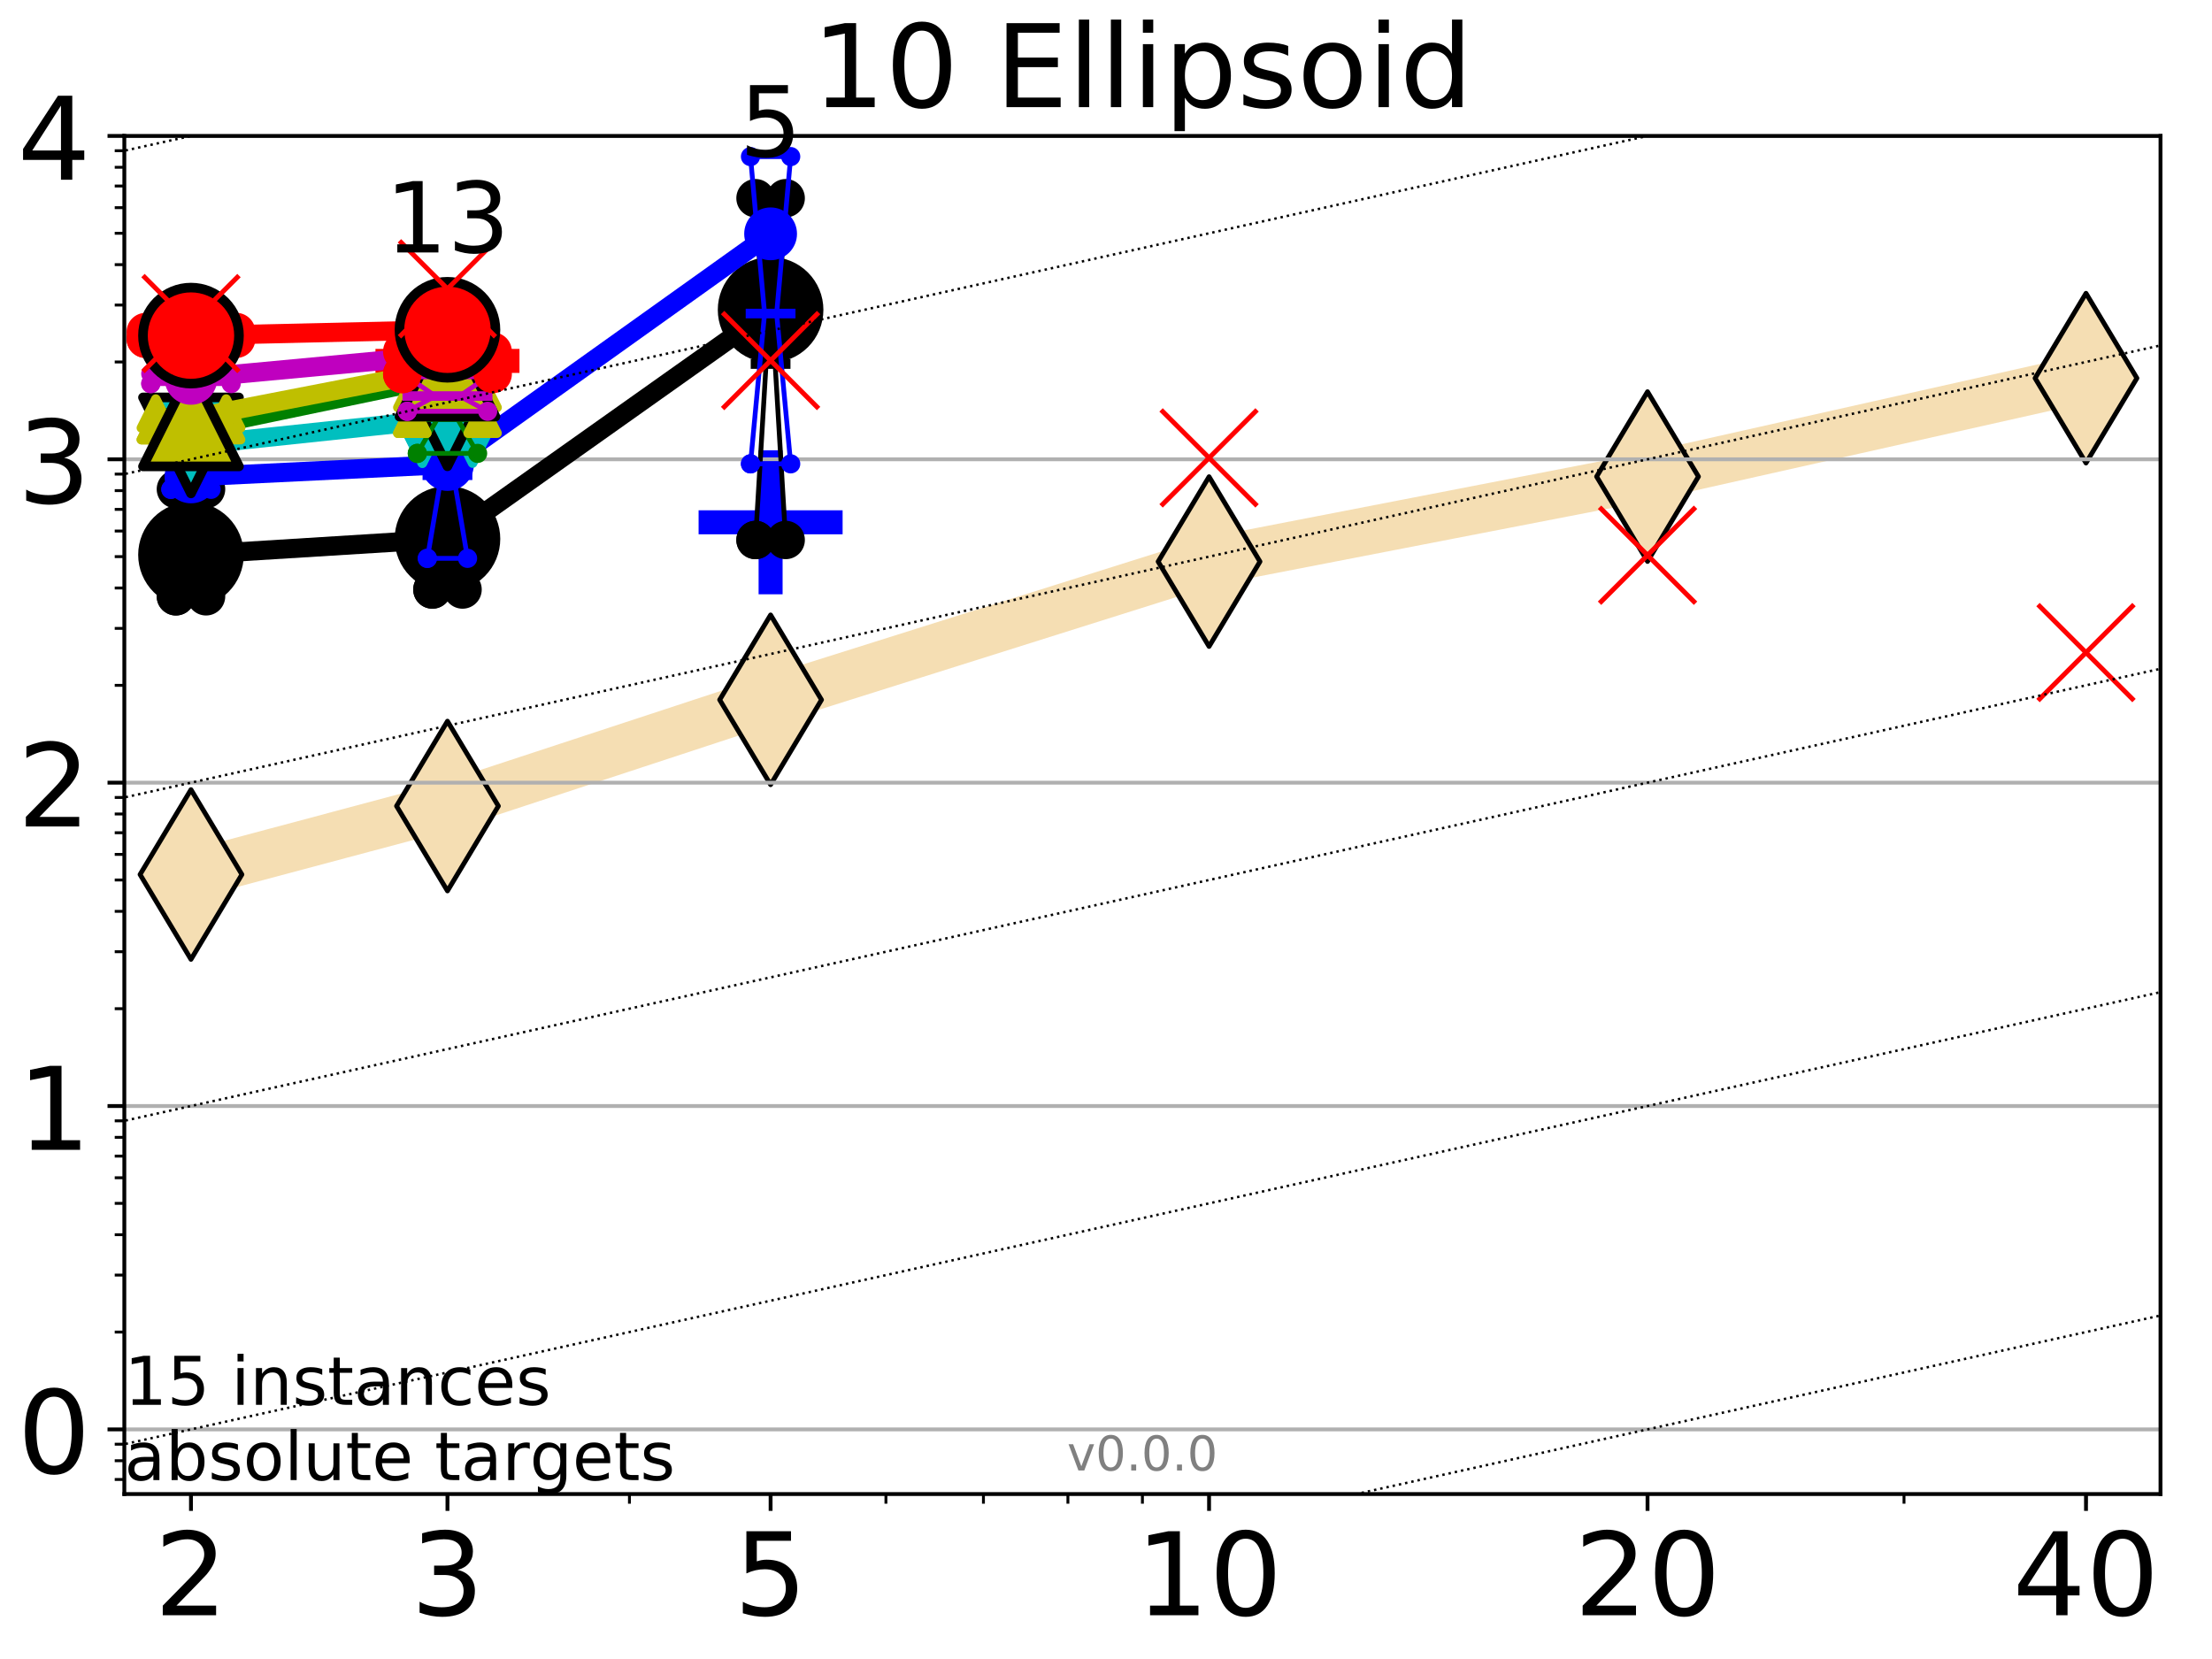 <?xml version="1.0" encoding="utf-8" standalone="no"?>
<!DOCTYPE svg PUBLIC "-//W3C//DTD SVG 1.1//EN"
  "http://www.w3.org/Graphics/SVG/1.1/DTD/svg11.dtd">
<!-- Created with matplotlib (http://matplotlib.org/) -->
<svg height="345.6pt" version="1.1" viewBox="0 0 460.8 345.6" width="460.8pt" xmlns="http://www.w3.org/2000/svg" xmlns:xlink="http://www.w3.org/1999/xlink">
 <defs>
  <style type="text/css">
*{stroke-linecap:butt;stroke-linejoin:round;}
  </style>
 </defs>
 <g id="figure_1">
  <g id="patch_1">
   <path d="M 0 345.6 
L 460.8 345.6 
L 460.8 0 
L 0 0 
z
" style="fill:#ffffff;"/>
  </g>
  <g id="axes_1">
   <g id="patch_2">
    <path d="M 25.9 311.24 
L 450.072 311.24 
L 450.072 28.32 
L 25.9 28.32 
z
" style="fill:#ffffff;"/>
   </g>
   <g id="line2d_1">
    <path clip-path="url(#p668bcd18ab)" d="M 39.784 182.174 
L 93.215 167.913 
L 160.53 145.783 
L 251.87 116.99 
L 343.211 99.281 
L 434.551 78.779 
" style="fill:none;stroke:#f5deb3;stroke-linecap:square;stroke-width:10;"/>
    <defs>
     <path d="M -0 17.678 
L 10.607 0 
L 0 -17.678 
L -10.607 -0 
z
" id="mccb6970ed9" style="stroke:#000000;stroke-linejoin:miter;"/>
    </defs>
    <g clip-path="url(#p668bcd18ab)">
     <use style="fill:#f5deb3;stroke:#000000;stroke-linejoin:miter;" x="39.784" xlink:href="#mccb6970ed9" y="182.174"/>
     <use style="fill:#f5deb3;stroke:#000000;stroke-linejoin:miter;" x="93.215" xlink:href="#mccb6970ed9" y="167.913"/>
     <use style="fill:#f5deb3;stroke:#000000;stroke-linejoin:miter;" x="160.53" xlink:href="#mccb6970ed9" y="145.783"/>
     <use style="fill:#f5deb3;stroke:#000000;stroke-linejoin:miter;" x="251.87" xlink:href="#mccb6970ed9" y="116.99"/>
     <use style="fill:#f5deb3;stroke:#000000;stroke-linejoin:miter;" x="343.211" xlink:href="#mccb6970ed9" y="99.281"/>
     <use style="fill:#f5deb3;stroke:#000000;stroke-linejoin:miter;" x="434.551" xlink:href="#mccb6970ed9" y="78.779"/>
    </g>
   </g>
   <g id="line2d_2">
    <defs>
     <path d="M -15 0 
L 15 0 
M 0 15 
L 0 -15 
" id="m1be0f0441d" style="stroke:#ff0000;stroke-width:5;"/>
    </defs>
    <g clip-path="url(#p668bcd18ab)">
     <use style="fill:#ff0000;stroke:#ff0000;stroke-width:5;" x="93.215" xlink:href="#m1be0f0441d" y="75.181"/>
    </g>
   </g>
   <g id="line2d_3">
    <defs>
     <path d="M -15 0 
L 15 0 
M 0 15 
L 0 -15 
" id="mbc3ec0a0f8" style="stroke:#0000ff;stroke-width:5;"/>
    </defs>
    <g clip-path="url(#p668bcd18ab)">
     <use style="fill:#0000ff;stroke:#0000ff;stroke-width:5;" x="160.53" xlink:href="#mbc3ec0a0f8" y="108.802"/>
    </g>
   </g>
   <g id="matplotlib.axis_1">
    <g id="xtick_1">
     <g id="line2d_4">
      <defs>
       <path d="M 0 0 
L 0 3.5 
" id="m538af77271" style="stroke:#000000;stroke-width:0.8;"/>
      </defs>
      <g>
       <use style="stroke:#000000;stroke-width:0.8;" x="39.784" xlink:href="#m538af77271" y="311.24"/>
      </g>
     </g>
     <g id="text_1">
      <!-- 2 -->
      <defs>
       <path d="M 19.188 8.297 
L 53.609 8.297 
L 53.609 0 
L 7.328 0 
L 7.328 8.297 
Q 12.938 14.109 22.625 23.891 
Q 32.328 33.688 34.812 36.531 
Q 39.547 41.844 41.422 45.531 
Q 43.312 49.219 43.312 52.781 
Q 43.312 58.594 39.234 62.25 
Q 35.156 65.922 28.609 65.922 
Q 23.969 65.922 18.812 64.312 
Q 13.672 62.703 7.812 59.422 
L 7.812 69.391 
Q 13.766 71.781 18.938 73 
Q 24.125 74.219 28.422 74.219 
Q 39.75 74.219 46.484 68.547 
Q 53.219 62.891 53.219 53.422 
Q 53.219 48.922 51.531 44.891 
Q 49.859 40.875 45.406 35.406 
Q 44.188 33.984 37.641 27.219 
Q 31.109 20.453 19.188 8.297 
z
" id="DejaVuSans-32"/>
      </defs>
      <g transform="translate(32.149 336.476)scale(0.24 -0.24)">
       <use xlink:href="#DejaVuSans-32"/>
      </g>
     </g>
    </g>
    <g id="xtick_2">
     <g id="line2d_5">
      <g>
       <use style="stroke:#000000;stroke-width:0.8;" x="93.215" xlink:href="#m538af77271" y="311.24"/>
      </g>
     </g>
     <g id="text_2">
      <!-- 3 -->
      <defs>
       <path d="M 40.578 39.312 
Q 47.656 37.797 51.625 33 
Q 55.609 28.219 55.609 21.188 
Q 55.609 10.406 48.188 4.484 
Q 40.766 -1.422 27.094 -1.422 
Q 22.516 -1.422 17.656 -0.516 
Q 12.797 0.391 7.625 2.203 
L 7.625 11.719 
Q 11.719 9.328 16.594 8.109 
Q 21.484 6.891 26.812 6.891 
Q 36.078 6.891 40.938 10.547 
Q 45.797 14.203 45.797 21.188 
Q 45.797 27.641 41.281 31.266 
Q 36.766 34.906 28.719 34.906 
L 20.219 34.906 
L 20.219 43.016 
L 29.109 43.016 
Q 36.375 43.016 40.234 45.922 
Q 44.094 48.828 44.094 54.297 
Q 44.094 59.906 40.109 62.906 
Q 36.141 65.922 28.719 65.922 
Q 24.656 65.922 20.016 65.031 
Q 15.375 64.156 9.812 62.312 
L 9.812 71.094 
Q 15.438 72.656 20.344 73.438 
Q 25.25 74.219 29.594 74.219 
Q 40.828 74.219 47.359 69.109 
Q 53.906 64.016 53.906 55.328 
Q 53.906 49.266 50.438 45.094 
Q 46.969 40.922 40.578 39.312 
z
" id="DejaVuSans-33"/>
      </defs>
      <g transform="translate(85.58 336.476)scale(0.24 -0.24)">
       <use xlink:href="#DejaVuSans-33"/>
      </g>
     </g>
    </g>
    <g id="xtick_3">
     <g id="line2d_6">
      <g>
       <use style="stroke:#000000;stroke-width:0.8;" x="160.53" xlink:href="#m538af77271" y="311.24"/>
      </g>
     </g>
     <g id="text_3">
      <!-- 5 -->
      <defs>
       <path d="M 10.797 72.906 
L 49.516 72.906 
L 49.516 64.594 
L 19.828 64.594 
L 19.828 46.734 
Q 21.969 47.469 24.109 47.828 
Q 26.266 48.188 28.422 48.188 
Q 40.625 48.188 47.75 41.5 
Q 54.891 34.812 54.891 23.391 
Q 54.891 11.625 47.562 5.094 
Q 40.234 -1.422 26.906 -1.422 
Q 22.312 -1.422 17.547 -0.641 
Q 12.797 0.141 7.719 1.703 
L 7.719 11.625 
Q 12.109 9.234 16.797 8.062 
Q 21.484 6.891 26.703 6.891 
Q 35.156 6.891 40.078 11.328 
Q 45.016 15.766 45.016 23.391 
Q 45.016 31 40.078 35.438 
Q 35.156 39.891 26.703 39.891 
Q 22.75 39.891 18.812 39.016 
Q 14.891 38.141 10.797 36.281 
z
" id="DejaVuSans-35"/>
      </defs>
      <g transform="translate(152.895 336.476)scale(0.24 -0.24)">
       <use xlink:href="#DejaVuSans-35"/>
      </g>
     </g>
    </g>
    <g id="xtick_4">
     <g id="line2d_7">
      <g>
       <use style="stroke:#000000;stroke-width:0.8;" x="251.87" xlink:href="#m538af77271" y="311.24"/>
      </g>
     </g>
     <g id="text_4">
      <!-- 10 -->
      <defs>
       <path d="M 12.406 8.297 
L 28.516 8.297 
L 28.516 63.922 
L 10.984 60.406 
L 10.984 69.391 
L 28.422 72.906 
L 38.281 72.906 
L 38.281 8.297 
L 54.391 8.297 
L 54.391 0 
L 12.406 0 
z
" id="DejaVuSans-31"/>
       <path d="M 31.781 66.406 
Q 24.172 66.406 20.328 58.906 
Q 16.5 51.422 16.5 36.375 
Q 16.5 21.391 20.328 13.891 
Q 24.172 6.391 31.781 6.391 
Q 39.453 6.391 43.281 13.891 
Q 47.125 21.391 47.125 36.375 
Q 47.125 51.422 43.281 58.906 
Q 39.453 66.406 31.781 66.406 
z
M 31.781 74.219 
Q 44.047 74.219 50.516 64.516 
Q 56.984 54.828 56.984 36.375 
Q 56.984 17.969 50.516 8.266 
Q 44.047 -1.422 31.781 -1.422 
Q 19.531 -1.422 13.062 8.266 
Q 6.594 17.969 6.594 36.375 
Q 6.594 54.828 13.062 64.516 
Q 19.531 74.219 31.781 74.219 
z
" id="DejaVuSans-30"/>
      </defs>
      <g transform="translate(236.6 336.476)scale(0.24 -0.24)">
       <use xlink:href="#DejaVuSans-31"/>
       <use x="63.623" xlink:href="#DejaVuSans-30"/>
      </g>
     </g>
    </g>
    <g id="xtick_5">
     <g id="line2d_8">
      <g>
       <use style="stroke:#000000;stroke-width:0.8;" x="343.211" xlink:href="#m538af77271" y="311.24"/>
      </g>
     </g>
     <g id="text_5">
      <!-- 20 -->
      <g transform="translate(327.941 336.476)scale(0.24 -0.24)">
       <use xlink:href="#DejaVuSans-32"/>
       <use x="63.623" xlink:href="#DejaVuSans-30"/>
      </g>
     </g>
    </g>
    <g id="xtick_6">
     <g id="line2d_9">
      <g>
       <use style="stroke:#000000;stroke-width:0.8;" x="434.551" xlink:href="#m538af77271" y="311.24"/>
      </g>
     </g>
     <g id="text_6">
      <!-- 40 -->
      <defs>
       <path d="M 37.797 64.312 
L 12.891 25.391 
L 37.797 25.391 
z
M 35.203 72.906 
L 47.609 72.906 
L 47.609 25.391 
L 58.016 25.391 
L 58.016 17.188 
L 47.609 17.188 
L 47.609 0 
L 37.797 0 
L 37.797 17.188 
L 4.891 17.188 
L 4.891 26.703 
z
" id="DejaVuSans-34"/>
      </defs>
      <g transform="translate(419.281 336.476)scale(0.24 -0.24)">
       <use xlink:href="#DejaVuSans-34"/>
       <use x="63.623" xlink:href="#DejaVuSans-30"/>
      </g>
     </g>
    </g>
    <g id="xtick_7">
     <g id="line2d_10">
      <defs>
       <path d="M 0 0 
L 0 2 
" id="m08d40d97dd" style="stroke:#000000;stroke-width:0.6;"/>
      </defs>
      <g>
       <use style="stroke:#000000;stroke-width:0.6;" x="39.784" xlink:href="#m08d40d97dd" y="311.24"/>
      </g>
     </g>
    </g>
    <g id="xtick_8">
     <g id="line2d_11">
      <g>
       <use style="stroke:#000000;stroke-width:0.6;" x="93.215" xlink:href="#m08d40d97dd" y="311.24"/>
      </g>
     </g>
    </g>
    <g id="xtick_9">
     <g id="line2d_12">
      <g>
       <use style="stroke:#000000;stroke-width:0.6;" x="131.125" xlink:href="#m08d40d97dd" y="311.24"/>
      </g>
     </g>
    </g>
    <g id="xtick_10">
     <g id="line2d_13">
      <g>
       <use style="stroke:#000000;stroke-width:0.6;" x="160.53" xlink:href="#m08d40d97dd" y="311.24"/>
      </g>
     </g>
    </g>
    <g id="xtick_11">
     <g id="line2d_14">
      <g>
       <use style="stroke:#000000;stroke-width:0.6;" x="184.555" xlink:href="#m08d40d97dd" y="311.24"/>
      </g>
     </g>
    </g>
    <g id="xtick_12">
     <g id="line2d_15">
      <g>
       <use style="stroke:#000000;stroke-width:0.6;" x="204.869" xlink:href="#m08d40d97dd" y="311.24"/>
      </g>
     </g>
    </g>
    <g id="xtick_13">
     <g id="line2d_16">
      <g>
       <use style="stroke:#000000;stroke-width:0.6;" x="222.465" xlink:href="#m08d40d97dd" y="311.24"/>
      </g>
     </g>
    </g>
    <g id="xtick_14">
     <g id="line2d_17">
      <g>
       <use style="stroke:#000000;stroke-width:0.6;" x="237.986" xlink:href="#m08d40d97dd" y="311.24"/>
      </g>
     </g>
    </g>
    <g id="xtick_15">
     <g id="line2d_18">
      <g>
       <use style="stroke:#000000;stroke-width:0.6;" x="343.211" xlink:href="#m08d40d97dd" y="311.24"/>
      </g>
     </g>
    </g>
    <g id="xtick_16">
     <g id="line2d_19">
      <g>
       <use style="stroke:#000000;stroke-width:0.6;" x="396.641" xlink:href="#m08d40d97dd" y="311.24"/>
      </g>
     </g>
    </g>
    <g id="xtick_17">
     <g id="line2d_20">
      <g>
       <use style="stroke:#000000;stroke-width:0.6;" x="434.551" xlink:href="#m08d40d97dd" y="311.24"/>
      </g>
     </g>
    </g>
   </g>
   <g id="matplotlib.axis_2">
    <g id="ytick_1">
     <g id="line2d_21">
      <path clip-path="url(#p668bcd18ab)" d="M 25.9 297.768 
L 450.072 297.768 
" style="fill:none;stroke:#b0b0b0;stroke-linecap:square;stroke-width:0.8;"/>
     </g>
     <g id="line2d_22">
      <defs>
       <path d="M 0 0 
L -3.5 0 
" id="md0b925a423" style="stroke:#000000;stroke-width:0.8;"/>
      </defs>
      <g>
       <use style="stroke:#000000;stroke-width:0.8;" x="25.9" xlink:href="#md0b925a423" y="297.768"/>
      </g>
     </g>
     <g id="text_7">
      <!-- 0 -->
      <g transform="translate(3.63 306.886)scale(0.24 -0.24)">
       <use xlink:href="#DejaVuSans-30"/>
      </g>
     </g>
    </g>
    <g id="ytick_2">
     <g id="line2d_23">
      <path clip-path="url(#p668bcd18ab)" d="M 25.9 230.406 
L 450.072 230.406 
" style="fill:none;stroke:#b0b0b0;stroke-linecap:square;stroke-width:0.8;"/>
     </g>
     <g id="line2d_24">
      <g>
       <use style="stroke:#000000;stroke-width:0.8;" x="25.9" xlink:href="#md0b925a423" y="230.406"/>
      </g>
     </g>
     <g id="text_8">
      <!-- 1 -->
      <g transform="translate(3.63 239.524)scale(0.24 -0.24)">
       <use xlink:href="#DejaVuSans-31"/>
      </g>
     </g>
    </g>
    <g id="ytick_3">
     <g id="line2d_25">
      <path clip-path="url(#p668bcd18ab)" d="M 25.9 163.044 
L 450.072 163.044 
" style="fill:none;stroke:#b0b0b0;stroke-linecap:square;stroke-width:0.8;"/>
     </g>
     <g id="line2d_26">
      <g>
       <use style="stroke:#000000;stroke-width:0.8;" x="25.9" xlink:href="#md0b925a423" y="163.044"/>
      </g>
     </g>
     <g id="text_9">
      <!-- 2 -->
      <g transform="translate(3.63 172.162)scale(0.24 -0.24)">
       <use xlink:href="#DejaVuSans-32"/>
      </g>
     </g>
    </g>
    <g id="ytick_4">
     <g id="line2d_27">
      <path clip-path="url(#p668bcd18ab)" d="M 25.9 95.682 
L 450.072 95.682 
" style="fill:none;stroke:#b0b0b0;stroke-linecap:square;stroke-width:0.8;"/>
     </g>
     <g id="line2d_28">
      <g>
       <use style="stroke:#000000;stroke-width:0.8;" x="25.9" xlink:href="#md0b925a423" y="95.682"/>
      </g>
     </g>
     <g id="text_10">
      <!-- 3 -->
      <g transform="translate(3.63 104.8)scale(0.24 -0.24)">
       <use xlink:href="#DejaVuSans-33"/>
      </g>
     </g>
    </g>
    <g id="ytick_5">
     <g id="line2d_29">
      <path clip-path="url(#p668bcd18ab)" d="M 25.9 28.32 
L 450.072 28.32 
" style="fill:none;stroke:#b0b0b0;stroke-linecap:square;stroke-width:0.8;"/>
     </g>
     <g id="line2d_30">
      <g>
       <use style="stroke:#000000;stroke-width:0.8;" x="25.9" xlink:href="#md0b925a423" y="28.32"/>
      </g>
     </g>
     <g id="text_11">
      <!-- 4 -->
      <g transform="translate(3.63 37.438)scale(0.24 -0.24)">
       <use xlink:href="#DejaVuSans-34"/>
      </g>
     </g>
    </g>
    <g id="ytick_6">
     <g id="line2d_31">
      <defs>
       <path d="M 0 0 
L -2 0 
" id="mfb67672930" style="stroke:#000000;stroke-width:0.6;"/>
      </defs>
      <g>
       <use style="stroke:#000000;stroke-width:0.6;" x="25.9" xlink:href="#mfb67672930" y="308.202"/>
      </g>
     </g>
    </g>
    <g id="ytick_7">
     <g id="line2d_32">
      <g>
       <use style="stroke:#000000;stroke-width:0.6;" x="25.9" xlink:href="#mfb67672930" y="304.296"/>
      </g>
     </g>
    </g>
    <g id="ytick_8">
     <g id="line2d_33">
      <g>
       <use style="stroke:#000000;stroke-width:0.6;" x="25.9" xlink:href="#mfb67672930" y="300.85"/>
      </g>
     </g>
    </g>
    <g id="ytick_9">
     <g id="line2d_34">
      <g>
       <use style="stroke:#000000;stroke-width:0.6;" x="25.9" xlink:href="#mfb67672930" y="277.49"/>
      </g>
     </g>
    </g>
    <g id="ytick_10">
     <g id="line2d_35">
      <g>
       <use style="stroke:#000000;stroke-width:0.6;" x="25.9" xlink:href="#mfb67672930" y="265.628"/>
      </g>
     </g>
    </g>
    <g id="ytick_11">
     <g id="line2d_36">
      <g>
       <use style="stroke:#000000;stroke-width:0.6;" x="25.9" xlink:href="#mfb67672930" y="257.212"/>
      </g>
     </g>
    </g>
    <g id="ytick_12">
     <g id="line2d_37">
      <g>
       <use style="stroke:#000000;stroke-width:0.6;" x="25.9" xlink:href="#mfb67672930" y="250.684"/>
      </g>
     </g>
    </g>
    <g id="ytick_13">
     <g id="line2d_38">
      <g>
       <use style="stroke:#000000;stroke-width:0.6;" x="25.9" xlink:href="#mfb67672930" y="245.35"/>
      </g>
     </g>
    </g>
    <g id="ytick_14">
     <g id="line2d_39">
      <g>
       <use style="stroke:#000000;stroke-width:0.6;" x="25.9" xlink:href="#mfb67672930" y="240.84"/>
      </g>
     </g>
    </g>
    <g id="ytick_15">
     <g id="line2d_40">
      <g>
       <use style="stroke:#000000;stroke-width:0.6;" x="25.9" xlink:href="#mfb67672930" y="236.934"/>
      </g>
     </g>
    </g>
    <g id="ytick_16">
     <g id="line2d_41">
      <g>
       <use style="stroke:#000000;stroke-width:0.6;" x="25.9" xlink:href="#mfb67672930" y="233.488"/>
      </g>
     </g>
    </g>
    <g id="ytick_17">
     <g id="line2d_42">
      <g>
       <use style="stroke:#000000;stroke-width:0.6;" x="25.9" xlink:href="#mfb67672930" y="210.128"/>
      </g>
     </g>
    </g>
    <g id="ytick_18">
     <g id="line2d_43">
      <g>
       <use style="stroke:#000000;stroke-width:0.6;" x="25.9" xlink:href="#mfb67672930" y="198.266"/>
      </g>
     </g>
    </g>
    <g id="ytick_19">
     <g id="line2d_44">
      <g>
       <use style="stroke:#000000;stroke-width:0.6;" x="25.9" xlink:href="#mfb67672930" y="189.85"/>
      </g>
     </g>
    </g>
    <g id="ytick_20">
     <g id="line2d_45">
      <g>
       <use style="stroke:#000000;stroke-width:0.6;" x="25.9" xlink:href="#mfb67672930" y="183.322"/>
      </g>
     </g>
    </g>
    <g id="ytick_21">
     <g id="line2d_46">
      <g>
       <use style="stroke:#000000;stroke-width:0.6;" x="25.9" xlink:href="#mfb67672930" y="177.988"/>
      </g>
     </g>
    </g>
    <g id="ytick_22">
     <g id="line2d_47">
      <g>
       <use style="stroke:#000000;stroke-width:0.6;" x="25.9" xlink:href="#mfb67672930" y="173.478"/>
      </g>
     </g>
    </g>
    <g id="ytick_23">
     <g id="line2d_48">
      <g>
       <use style="stroke:#000000;stroke-width:0.6;" x="25.9" xlink:href="#mfb67672930" y="169.572"/>
      </g>
     </g>
    </g>
    <g id="ytick_24">
     <g id="line2d_49">
      <g>
       <use style="stroke:#000000;stroke-width:0.6;" x="25.9" xlink:href="#mfb67672930" y="166.126"/>
      </g>
     </g>
    </g>
    <g id="ytick_25">
     <g id="line2d_50">
      <g>
       <use style="stroke:#000000;stroke-width:0.6;" x="25.9" xlink:href="#mfb67672930" y="142.766"/>
      </g>
     </g>
    </g>
    <g id="ytick_26">
     <g id="line2d_51">
      <g>
       <use style="stroke:#000000;stroke-width:0.6;" x="25.9" xlink:href="#mfb67672930" y="130.904"/>
      </g>
     </g>
    </g>
    <g id="ytick_27">
     <g id="line2d_52">
      <g>
       <use style="stroke:#000000;stroke-width:0.6;" x="25.9" xlink:href="#mfb67672930" y="122.488"/>
      </g>
     </g>
    </g>
    <g id="ytick_28">
     <g id="line2d_53">
      <g>
       <use style="stroke:#000000;stroke-width:0.6;" x="25.9" xlink:href="#mfb67672930" y="115.96"/>
      </g>
     </g>
    </g>
    <g id="ytick_29">
     <g id="line2d_54">
      <g>
       <use style="stroke:#000000;stroke-width:0.6;" x="25.9" xlink:href="#mfb67672930" y="110.626"/>
      </g>
     </g>
    </g>
    <g id="ytick_30">
     <g id="line2d_55">
      <g>
       <use style="stroke:#000000;stroke-width:0.6;" x="25.9" xlink:href="#mfb67672930" y="106.116"/>
      </g>
     </g>
    </g>
    <g id="ytick_31">
     <g id="line2d_56">
      <g>
       <use style="stroke:#000000;stroke-width:0.6;" x="25.9" xlink:href="#mfb67672930" y="102.21"/>
      </g>
     </g>
    </g>
    <g id="ytick_32">
     <g id="line2d_57">
      <g>
       <use style="stroke:#000000;stroke-width:0.6;" x="25.9" xlink:href="#mfb67672930" y="98.764"/>
      </g>
     </g>
    </g>
    <g id="ytick_33">
     <g id="line2d_58">
      <g>
       <use style="stroke:#000000;stroke-width:0.6;" x="25.9" xlink:href="#mfb67672930" y="75.404"/>
      </g>
     </g>
    </g>
    <g id="ytick_34">
     <g id="line2d_59">
      <g>
       <use style="stroke:#000000;stroke-width:0.6;" x="25.9" xlink:href="#mfb67672930" y="63.542"/>
      </g>
     </g>
    </g>
    <g id="ytick_35">
     <g id="line2d_60">
      <g>
       <use style="stroke:#000000;stroke-width:0.6;" x="25.9" xlink:href="#mfb67672930" y="55.126"/>
      </g>
     </g>
    </g>
    <g id="ytick_36">
     <g id="line2d_61">
      <g>
       <use style="stroke:#000000;stroke-width:0.6;" x="25.9" xlink:href="#mfb67672930" y="48.598"/>
      </g>
     </g>
    </g>
    <g id="ytick_37">
     <g id="line2d_62">
      <g>
       <use style="stroke:#000000;stroke-width:0.6;" x="25.9" xlink:href="#mfb67672930" y="43.264"/>
      </g>
     </g>
    </g>
    <g id="ytick_38">
     <g id="line2d_63">
      <g>
       <use style="stroke:#000000;stroke-width:0.6;" x="25.9" xlink:href="#mfb67672930" y="38.755"/>
      </g>
     </g>
    </g>
    <g id="ytick_39">
     <g id="line2d_64">
      <g>
       <use style="stroke:#000000;stroke-width:0.6;" x="25.9" xlink:href="#mfb67672930" y="34.848"/>
      </g>
     </g>
    </g>
    <g id="ytick_40">
     <g id="line2d_65">
      <g>
       <use style="stroke:#000000;stroke-width:0.6;" x="25.9" xlink:href="#mfb67672930" y="31.402"/>
      </g>
     </g>
    </g>
   </g>
   <g id="line2d_66">
    <path clip-path="url(#p668bcd18ab)" d="M 36.644 124.22 
L 38.842 115.295 
L 36.644 101.901 
L 42.924 101.901 
L 40.726 115.295 
L 42.924 124.22 
L 36.644 124.22 
" style="fill:none;stroke:#000000;stroke-linecap:square;"/>
   </g>
   <g id="line2d_67">
    <path clip-path="url(#p668bcd18ab)" d="M 36.644 124.22 
L 42.924 124.22 
L 42.924 101.901 
L 36.644 101.901 
L 36.644 124.22 
" style="fill:none;"/>
    <defs>
     <path d="M 0 3 
C 0.796 3 1.559 2.684 2.121 2.121 
C 2.684 1.559 3 0.796 3 0 
C 3 -0.796 2.684 -1.559 2.121 -2.121 
C 1.559 -2.684 0.796 -3 0 -3 
C -0.796 -3 -1.559 -2.684 -2.121 -2.121 
C -2.684 -1.559 -3 -0.796 -3 0 
C -3 0.796 -2.684 1.559 -2.121 2.121 
C -1.559 2.684 -0.796 3 0 3 
z
" id="m6bc15e0cab" style="stroke:#000000;stroke-width:2;"/>
    </defs>
    <g clip-path="url(#p668bcd18ab)">
     <use style="stroke:#000000;stroke-width:2;" x="36.644" xlink:href="#m6bc15e0cab" y="124.22"/>
     <use style="stroke:#000000;stroke-width:2;" x="42.924" xlink:href="#m6bc15e0cab" y="124.22"/>
     <use style="stroke:#000000;stroke-width:2;" x="42.924" xlink:href="#m6bc15e0cab" y="101.901"/>
     <use style="stroke:#000000;stroke-width:2;" x="36.644" xlink:href="#m6bc15e0cab" y="101.901"/>
     <use style="stroke:#000000;stroke-width:2;" x="36.644" xlink:href="#m6bc15e0cab" y="124.22"/>
    </g>
   </g>
   <g id="line2d_68">
    <path clip-path="url(#p668bcd18ab)" d="M 36.644 115.295 
L 42.924 115.295 
" style="fill:none;stroke:#000000;stroke-linecap:square;stroke-width:2;"/>
   </g>
   <g id="line2d_69">
    <path clip-path="url(#p668bcd18ab)" d="M 90.075 122.807 
L 92.273 119.26 
L 90.075 114.982 
L 96.355 114.982 
L 94.157 119.26 
L 96.355 122.807 
L 90.075 122.807 
" style="fill:none;stroke:#000000;stroke-linecap:square;"/>
   </g>
   <g id="line2d_70">
    <path clip-path="url(#p668bcd18ab)" d="M 90.075 122.807 
L 96.355 122.807 
L 96.355 114.982 
L 90.075 114.982 
L 90.075 122.807 
" style="fill:none;"/>
    <g clip-path="url(#p668bcd18ab)">
     <use style="stroke:#000000;stroke-width:2;" x="90.075" xlink:href="#m6bc15e0cab" y="122.807"/>
     <use style="stroke:#000000;stroke-width:2;" x="96.355" xlink:href="#m6bc15e0cab" y="122.807"/>
     <use style="stroke:#000000;stroke-width:2;" x="96.355" xlink:href="#m6bc15e0cab" y="114.982"/>
     <use style="stroke:#000000;stroke-width:2;" x="90.075" xlink:href="#m6bc15e0cab" y="114.982"/>
     <use style="stroke:#000000;stroke-width:2;" x="90.075" xlink:href="#m6bc15e0cab" y="122.807"/>
    </g>
   </g>
   <g id="line2d_71">
    <path clip-path="url(#p668bcd18ab)" d="M 90.075 119.26 
L 96.355 119.26 
" style="fill:none;stroke:#000000;stroke-linecap:square;stroke-width:2;"/>
   </g>
   <g id="line2d_72">
    <path clip-path="url(#p668bcd18ab)" d="M 157.39 112.488 
L 159.588 75.833 
L 157.39 41.291 
L 163.669 41.291 
L 161.472 75.833 
L 163.669 112.488 
L 157.39 112.488 
" style="fill:none;stroke:#000000;stroke-linecap:square;"/>
   </g>
   <g id="line2d_73">
    <path clip-path="url(#p668bcd18ab)" d="M 157.39 112.488 
L 163.669 112.488 
L 163.669 41.291 
L 157.39 41.291 
L 157.39 112.488 
" style="fill:none;"/>
    <g clip-path="url(#p668bcd18ab)">
     <use style="stroke:#000000;stroke-width:2;" x="157.39" xlink:href="#m6bc15e0cab" y="112.488"/>
     <use style="stroke:#000000;stroke-width:2;" x="163.669" xlink:href="#m6bc15e0cab" y="112.488"/>
     <use style="stroke:#000000;stroke-width:2;" x="163.669" xlink:href="#m6bc15e0cab" y="41.291"/>
     <use style="stroke:#000000;stroke-width:2;" x="157.39" xlink:href="#m6bc15e0cab" y="41.291"/>
     <use style="stroke:#000000;stroke-width:2;" x="157.39" xlink:href="#m6bc15e0cab" y="112.488"/>
    </g>
   </g>
   <g id="line2d_74">
    <path clip-path="url(#p668bcd18ab)" d="M 157.39 75.833 
L 163.669 75.833 
" style="fill:none;stroke:#000000;stroke-linecap:square;stroke-width:2;"/>
   </g>
   <g id="line2d_75">
    <path clip-path="url(#p668bcd18ab)" d="M 39.784 115.57 
L 93.215 112.254 
" style="fill:none;stroke:#000000;stroke-linecap:square;stroke-width:4;"/>
   </g>
   <g id="line2d_76">
    <path clip-path="url(#p668bcd18ab)" d="M 93.215 112.254 
L 160.53 64.544 
" style="fill:none;stroke:#000000;stroke-linecap:square;stroke-width:4;"/>
   </g>
   <g id="line2d_77">
    <path clip-path="url(#p668bcd18ab)" d="M 39.784 115.57 
L 93.215 112.254 
L 160.53 64.544 
" style="fill:none;"/>
    <defs>
     <path d="M 0 10 
C 2.652 10 5.196 8.946 7.071 7.071 
C 8.946 5.196 10 2.652 10 0 
C 10 -2.652 8.946 -5.196 7.071 -7.071 
C 5.196 -8.946 2.652 -10 0 -10 
C -2.652 -10 -5.196 -8.946 -7.071 -7.071 
C -8.946 -5.196 -10 -2.652 -10 0 
C -10 2.652 -8.946 5.196 -7.071 7.071 
C -5.196 8.946 -2.652 10 0 10 
z
" id="m92ee271949" style="stroke:#000000;stroke-width:2;"/>
    </defs>
    <g clip-path="url(#p668bcd18ab)">
     <use style="stroke:#000000;stroke-width:2;" x="39.784" xlink:href="#m92ee271949" y="115.57"/>
     <use style="stroke:#000000;stroke-width:2;" x="93.215" xlink:href="#m92ee271949" y="112.254"/>
     <use style="stroke:#000000;stroke-width:2;" x="160.53" xlink:href="#m92ee271949" y="64.544"/>
    </g>
   </g>
   <g id="line2d_78">
    <path clip-path="url(#p668bcd18ab)" d="M 35.597 101.937 
L 38.528 98.651 
L 35.597 96.318 
L 43.971 96.318 
L 41.04 98.651 
L 43.971 101.937 
L 35.597 101.937 
" style="fill:none;stroke:#0000ff;stroke-linecap:square;"/>
   </g>
   <g id="line2d_79">
    <path clip-path="url(#p668bcd18ab)" d="M 35.597 101.937 
L 43.971 101.937 
L 43.971 96.318 
L 35.597 96.318 
L 35.597 101.937 
" style="fill:none;"/>
    <defs>
     <path d="M 0 1.5 
C 0.398 1.5 0.779 1.342 1.061 1.061 
C 1.342 0.779 1.5 0.398 1.5 0 
C 1.5 -0.398 1.342 -0.779 1.061 -1.061 
C 0.779 -1.342 0.398 -1.5 0 -1.5 
C -0.398 -1.5 -0.779 -1.342 -1.061 -1.061 
C -1.342 -0.779 -1.5 -0.398 -1.5 0 
C -1.5 0.398 -1.342 0.779 -1.061 1.061 
C -0.779 1.342 -0.398 1.5 0 1.5 
z
" id="m4785457ebc" style="stroke:#0000ff;"/>
    </defs>
    <g clip-path="url(#p668bcd18ab)">
     <use style="fill:#0000ff;stroke:#0000ff;" x="35.597" xlink:href="#m4785457ebc" y="101.937"/>
     <use style="fill:#0000ff;stroke:#0000ff;" x="43.971" xlink:href="#m4785457ebc" y="101.937"/>
     <use style="fill:#0000ff;stroke:#0000ff;" x="43.971" xlink:href="#m4785457ebc" y="96.318"/>
     <use style="fill:#0000ff;stroke:#0000ff;" x="35.597" xlink:href="#m4785457ebc" y="96.318"/>
     <use style="fill:#0000ff;stroke:#0000ff;" x="35.597" xlink:href="#m4785457ebc" y="101.937"/>
    </g>
   </g>
   <g id="line2d_80">
    <path clip-path="url(#p668bcd18ab)" d="M 35.597 98.651 
L 43.971 98.651 
" style="fill:none;stroke:#0000ff;stroke-linecap:square;stroke-width:2;"/>
   </g>
   <g id="line2d_81">
    <path clip-path="url(#p668bcd18ab)" d="M 89.028 116.313 
L 91.959 99.004 
L 89.028 91.131 
L 97.401 91.131 
L 94.471 99.004 
L 97.401 116.313 
L 89.028 116.313 
" style="fill:none;stroke:#0000ff;stroke-linecap:square;"/>
   </g>
   <g id="line2d_82">
    <path clip-path="url(#p668bcd18ab)" d="M 89.028 116.313 
L 97.401 116.313 
L 97.401 91.131 
L 89.028 91.131 
L 89.028 116.313 
" style="fill:none;"/>
    <g clip-path="url(#p668bcd18ab)">
     <use style="fill:#0000ff;stroke:#0000ff;" x="89.028" xlink:href="#m4785457ebc" y="116.313"/>
     <use style="fill:#0000ff;stroke:#0000ff;" x="97.401" xlink:href="#m4785457ebc" y="116.313"/>
     <use style="fill:#0000ff;stroke:#0000ff;" x="97.401" xlink:href="#m4785457ebc" y="91.131"/>
     <use style="fill:#0000ff;stroke:#0000ff;" x="89.028" xlink:href="#m4785457ebc" y="91.131"/>
     <use style="fill:#0000ff;stroke:#0000ff;" x="89.028" xlink:href="#m4785457ebc" y="116.313"/>
    </g>
   </g>
   <g id="line2d_83">
    <path clip-path="url(#p668bcd18ab)" d="M 89.028 99.004 
L 97.401 99.004 
" style="fill:none;stroke:#0000ff;stroke-linecap:square;stroke-width:2;"/>
   </g>
   <g id="line2d_84">
    <path clip-path="url(#p668bcd18ab)" d="M 156.343 96.627 
L 159.274 65.315 
L 156.343 32.623 
L 164.716 32.623 
L 161.786 65.315 
L 164.716 96.627 
L 156.343 96.627 
" style="fill:none;stroke:#0000ff;stroke-linecap:square;"/>
   </g>
   <g id="line2d_85">
    <path clip-path="url(#p668bcd18ab)" d="M 156.343 96.627 
L 164.716 96.627 
L 164.716 32.623 
L 156.343 32.623 
L 156.343 96.627 
" style="fill:none;"/>
    <g clip-path="url(#p668bcd18ab)">
     <use style="fill:#0000ff;stroke:#0000ff;" x="156.343" xlink:href="#m4785457ebc" y="96.627"/>
     <use style="fill:#0000ff;stroke:#0000ff;" x="164.716" xlink:href="#m4785457ebc" y="96.627"/>
     <use style="fill:#0000ff;stroke:#0000ff;" x="164.716" xlink:href="#m4785457ebc" y="32.623"/>
     <use style="fill:#0000ff;stroke:#0000ff;" x="156.343" xlink:href="#m4785457ebc" y="32.623"/>
     <use style="fill:#0000ff;stroke:#0000ff;" x="156.343" xlink:href="#m4785457ebc" y="96.627"/>
    </g>
   </g>
   <g id="line2d_86">
    <path clip-path="url(#p668bcd18ab)" d="M 156.343 65.315 
L 164.716 65.315 
" style="fill:none;stroke:#0000ff;stroke-linecap:square;stroke-width:2;"/>
   </g>
   <g id="line2d_87">
    <path clip-path="url(#p668bcd18ab)" d="M 39.784 99.35 
L 93.215 96.762 
" style="fill:none;stroke:#0000ff;stroke-linecap:square;stroke-width:4;"/>
   </g>
   <g id="line2d_88">
    <path clip-path="url(#p668bcd18ab)" d="M 93.215 96.762 
L 160.53 48.712 
" style="fill:none;stroke:#0000ff;stroke-linecap:square;stroke-width:4;"/>
   </g>
   <g id="line2d_89">
    <path clip-path="url(#p668bcd18ab)" d="M 39.784 99.35 
L 93.215 96.762 
L 160.53 48.712 
" style="fill:none;"/>
    <defs>
     <path d="M 0 5 
C 1.326 5 2.598 4.473 3.536 3.536 
C 4.473 2.598 5 1.326 5 0 
C 5 -1.326 4.473 -2.598 3.536 -3.536 
C 2.598 -4.473 1.326 -5 0 -5 
C -1.326 -5 -2.598 -4.473 -3.536 -3.536 
C -4.473 -2.598 -5 -1.326 -5 0 
C -5 1.326 -4.473 2.598 -3.536 3.536 
C -2.598 4.473 -1.326 5 0 5 
z
" id="ma1613879ab" style="stroke:#0000ff;"/>
    </defs>
    <g clip-path="url(#p668bcd18ab)">
     <use style="fill:#0000ff;stroke:#0000ff;" x="39.784" xlink:href="#ma1613879ab" y="99.35"/>
     <use style="fill:#0000ff;stroke:#0000ff;" x="93.215" xlink:href="#ma1613879ab" y="96.762"/>
     <use style="fill:#0000ff;stroke:#0000ff;" x="160.53" xlink:href="#ma1613879ab" y="48.712"/>
    </g>
   </g>
   <g id="line2d_90">
    <path clip-path="url(#p668bcd18ab)" d="M 34.551 93.757 
L 38.214 92.158 
L 34.551 90.716 
L 45.017 90.716 
L 41.354 92.158 
L 45.017 93.757 
L 34.551 93.757 
" style="fill:none;stroke:#00bfbf;stroke-linecap:square;"/>
   </g>
   <g id="line2d_91">
    <path clip-path="url(#p668bcd18ab)" d="M 34.551 93.757 
L 45.017 93.757 
L 45.017 90.716 
L 34.551 90.716 
L 34.551 93.757 
" style="fill:none;"/>
    <defs>
     <path d="M -0 3 
L 3 -3 
L -3 -3 
z
" id="m4ed24f1ca2" style="stroke:#00bfbf;stroke-linejoin:miter;stroke-width:2;"/>
    </defs>
    <g clip-path="url(#p668bcd18ab)">
     <use style="fill:#00bfbf;stroke:#00bfbf;stroke-linejoin:miter;stroke-width:2;" x="34.551" xlink:href="#m4ed24f1ca2" y="93.757"/>
     <use style="fill:#00bfbf;stroke:#00bfbf;stroke-linejoin:miter;stroke-width:2;" x="45.017" xlink:href="#m4ed24f1ca2" y="93.757"/>
     <use style="fill:#00bfbf;stroke:#00bfbf;stroke-linejoin:miter;stroke-width:2;" x="45.017" xlink:href="#m4ed24f1ca2" y="90.716"/>
     <use style="fill:#00bfbf;stroke:#00bfbf;stroke-linejoin:miter;stroke-width:2;" x="34.551" xlink:href="#m4ed24f1ca2" y="90.716"/>
     <use style="fill:#00bfbf;stroke:#00bfbf;stroke-linejoin:miter;stroke-width:2;" x="34.551" xlink:href="#m4ed24f1ca2" y="93.757"/>
    </g>
   </g>
   <g id="line2d_92">
    <path clip-path="url(#p668bcd18ab)" d="M 34.551 92.158 
L 45.017 92.158 
" style="fill:none;stroke:#00bfbf;stroke-linecap:square;stroke-width:2;"/>
   </g>
   <g id="line2d_93">
    <path clip-path="url(#p668bcd18ab)" d="M 87.982 93.467 
L 91.645 88.21 
L 87.982 85.13 
L 98.448 85.13 
L 94.785 88.21 
L 98.448 93.467 
L 87.982 93.467 
" style="fill:none;stroke:#00bfbf;stroke-linecap:square;"/>
   </g>
   <g id="line2d_94">
    <path clip-path="url(#p668bcd18ab)" d="M 87.982 93.467 
L 98.448 93.467 
L 98.448 85.13 
L 87.982 85.13 
L 87.982 93.467 
" style="fill:none;"/>
    <g clip-path="url(#p668bcd18ab)">
     <use style="fill:#00bfbf;stroke:#00bfbf;stroke-linejoin:miter;stroke-width:2;" x="87.982" xlink:href="#m4ed24f1ca2" y="93.467"/>
     <use style="fill:#00bfbf;stroke:#00bfbf;stroke-linejoin:miter;stroke-width:2;" x="98.448" xlink:href="#m4ed24f1ca2" y="93.467"/>
     <use style="fill:#00bfbf;stroke:#00bfbf;stroke-linejoin:miter;stroke-width:2;" x="98.448" xlink:href="#m4ed24f1ca2" y="85.13"/>
     <use style="fill:#00bfbf;stroke:#00bfbf;stroke-linejoin:miter;stroke-width:2;" x="87.982" xlink:href="#m4ed24f1ca2" y="85.13"/>
     <use style="fill:#00bfbf;stroke:#00bfbf;stroke-linejoin:miter;stroke-width:2;" x="87.982" xlink:href="#m4ed24f1ca2" y="93.467"/>
    </g>
   </g>
   <g id="line2d_95">
    <path clip-path="url(#p668bcd18ab)" d="M 87.982 88.21 
L 98.448 88.21 
" style="fill:none;stroke:#00bfbf;stroke-linecap:square;stroke-width:2;"/>
   </g>
   <g id="line2d_96">
    <path clip-path="url(#p668bcd18ab)" d="M 39.784 92.791 
L 93.215 87.141 
" style="fill:none;stroke:#00bfbf;stroke-linecap:square;stroke-width:4;"/>
   </g>
   <g id="line2d_97">
    <path clip-path="url(#p668bcd18ab)" d="M 39.784 92.791 
L 93.215 87.141 
" style="fill:none;"/>
    <defs>
     <path d="M -0 10 
L 10 -10 
L -10 -10 
z
" id="m8d2890dd87" style="stroke:#000000;stroke-linejoin:miter;stroke-width:2;"/>
    </defs>
    <g clip-path="url(#p668bcd18ab)">
     <use style="fill:#00bfbf;stroke:#000000;stroke-linejoin:miter;stroke-width:2;" x="39.784" xlink:href="#m8d2890dd87" y="92.791"/>
     <use style="fill:#00bfbf;stroke:#000000;stroke-linejoin:miter;stroke-width:2;" x="93.215" xlink:href="#m8d2890dd87" y="87.141"/>
    </g>
   </g>
   <g id="line2d_98">
    <path clip-path="url(#p668bcd18ab)" d="M 33.504 90.154 
L 37.9 88.713 
L 33.504 86.708 
L 46.064 86.708 
L 41.668 88.713 
L 46.064 90.154 
L 33.504 90.154 
" style="fill:none;stroke:#008000;stroke-linecap:square;"/>
   </g>
   <g id="line2d_99">
    <path clip-path="url(#p668bcd18ab)" d="M 33.504 90.154 
L 46.064 90.154 
L 46.064 86.708 
L 33.504 86.708 
L 33.504 90.154 
" style="fill:none;"/>
    <defs>
     <path d="M 0 1.5 
C 0.398 1.5 0.779 1.342 1.061 1.061 
C 1.342 0.779 1.5 0.398 1.5 0 
C 1.5 -0.398 1.342 -0.779 1.061 -1.061 
C 0.779 -1.342 0.398 -1.5 0 -1.5 
C -0.398 -1.5 -0.779 -1.342 -1.061 -1.061 
C -1.342 -0.779 -1.5 -0.398 -1.5 0 
C -1.5 0.398 -1.342 0.779 -1.061 1.061 
C -0.779 1.342 -0.398 1.5 0 1.5 
z
" id="m6ec87aa1f8" style="stroke:#008000;"/>
    </defs>
    <g clip-path="url(#p668bcd18ab)">
     <use style="fill:#008000;stroke:#008000;" x="33.504" xlink:href="#m6ec87aa1f8" y="90.154"/>
     <use style="fill:#008000;stroke:#008000;" x="46.064" xlink:href="#m6ec87aa1f8" y="90.154"/>
     <use style="fill:#008000;stroke:#008000;" x="46.064" xlink:href="#m6ec87aa1f8" y="86.708"/>
     <use style="fill:#008000;stroke:#008000;" x="33.504" xlink:href="#m6ec87aa1f8" y="86.708"/>
     <use style="fill:#008000;stroke:#008000;" x="33.504" xlink:href="#m6ec87aa1f8" y="90.154"/>
    </g>
   </g>
   <g id="line2d_100">
    <path clip-path="url(#p668bcd18ab)" d="M 33.504 88.713 
L 46.064 88.713 
" style="fill:none;stroke:#008000;stroke-linecap:square;stroke-width:2;"/>
   </g>
   <g id="line2d_101">
    <path clip-path="url(#p668bcd18ab)" d="M 86.935 94.45 
L 91.331 86.91 
L 86.935 83.658 
L 99.495 83.658 
L 95.099 86.91 
L 99.495 94.45 
L 86.935 94.45 
" style="fill:none;stroke:#008000;stroke-linecap:square;"/>
   </g>
   <g id="line2d_102">
    <path clip-path="url(#p668bcd18ab)" d="M 86.935 94.45 
L 99.495 94.45 
L 99.495 83.658 
L 86.935 83.658 
L 86.935 94.45 
" style="fill:none;"/>
    <g clip-path="url(#p668bcd18ab)">
     <use style="fill:#008000;stroke:#008000;" x="86.935" xlink:href="#m6ec87aa1f8" y="94.45"/>
     <use style="fill:#008000;stroke:#008000;" x="99.495" xlink:href="#m6ec87aa1f8" y="94.45"/>
     <use style="fill:#008000;stroke:#008000;" x="99.495" xlink:href="#m6ec87aa1f8" y="83.658"/>
     <use style="fill:#008000;stroke:#008000;" x="86.935" xlink:href="#m6ec87aa1f8" y="83.658"/>
     <use style="fill:#008000;stroke:#008000;" x="86.935" xlink:href="#m6ec87aa1f8" y="94.45"/>
    </g>
   </g>
   <g id="line2d_103">
    <path clip-path="url(#p668bcd18ab)" d="M 86.935 86.91 
L 99.495 86.91 
" style="fill:none;stroke:#008000;stroke-linecap:square;stroke-width:2;"/>
   </g>
   <g id="line2d_104">
    <path clip-path="url(#p668bcd18ab)" d="M 39.784 89.41 
L 93.215 78.271 
" style="fill:none;stroke:#008000;stroke-linecap:square;stroke-width:4;"/>
   </g>
   <g id="line2d_105">
    <path clip-path="url(#p668bcd18ab)" d="M 39.784 89.41 
L 93.215 78.271 
" style="fill:none;"/>
    <defs>
     <path d="M 0 5 
C 1.326 5 2.598 4.473 3.536 3.536 
C 4.473 2.598 5 1.326 5 0 
C 5 -1.326 4.473 -2.598 3.536 -3.536 
C 2.598 -4.473 1.326 -5 0 -5 
C -1.326 -5 -2.598 -4.473 -3.536 -3.536 
C -4.473 -2.598 -5 -1.326 -5 0 
C -5 1.326 -4.473 2.598 -3.536 3.536 
C -2.598 4.473 -1.326 5 0 5 
z
" id="mf4598ce7e7" style="stroke:#008000;"/>
    </defs>
    <g clip-path="url(#p668bcd18ab)">
     <use style="fill:#008000;stroke:#008000;" x="39.784" xlink:href="#mf4598ce7e7" y="89.41"/>
     <use style="fill:#008000;stroke:#008000;" x="93.215" xlink:href="#mf4598ce7e7" y="78.271"/>
    </g>
   </g>
   <g id="line2d_106">
    <path clip-path="url(#p668bcd18ab)" d="M 32.458 88.575 
L 37.586 86.59 
L 32.458 86.143 
L 47.11 86.143 
L 41.982 86.59 
L 47.11 88.575 
L 32.458 88.575 
" style="fill:none;stroke:#bfbf00;stroke-linecap:square;"/>
   </g>
   <g id="line2d_107">
    <path clip-path="url(#p668bcd18ab)" d="M 32.458 88.575 
L 47.11 88.575 
L 47.11 86.143 
L 32.458 86.143 
L 32.458 88.575 
" style="fill:none;"/>
    <defs>
     <path d="M 0 -3 
L -3 3 
L 3 3 
z
" id="m6fc06c30b9" style="stroke:#bfbf00;stroke-linejoin:miter;stroke-width:2;"/>
    </defs>
    <g clip-path="url(#p668bcd18ab)">
     <use style="fill:#bfbf00;stroke:#bfbf00;stroke-linejoin:miter;stroke-width:2;" x="32.458" xlink:href="#m6fc06c30b9" y="88.575"/>
     <use style="fill:#bfbf00;stroke:#bfbf00;stroke-linejoin:miter;stroke-width:2;" x="47.11" xlink:href="#m6fc06c30b9" y="88.575"/>
     <use style="fill:#bfbf00;stroke:#bfbf00;stroke-linejoin:miter;stroke-width:2;" x="47.11" xlink:href="#m6fc06c30b9" y="86.143"/>
     <use style="fill:#bfbf00;stroke:#bfbf00;stroke-linejoin:miter;stroke-width:2;" x="32.458" xlink:href="#m6fc06c30b9" y="86.143"/>
     <use style="fill:#bfbf00;stroke:#bfbf00;stroke-linejoin:miter;stroke-width:2;" x="32.458" xlink:href="#m6fc06c30b9" y="88.575"/>
    </g>
   </g>
   <g id="line2d_108">
    <path clip-path="url(#p668bcd18ab)" d="M 32.458 86.59 
L 47.11 86.59 
" style="fill:none;stroke:#bfbf00;stroke-linecap:square;stroke-width:2;"/>
   </g>
   <g id="line2d_109">
    <path clip-path="url(#p668bcd18ab)" d="M 85.888 87.237 
L 91.017 82.201 
L 85.888 81.883 
L 100.541 81.883 
L 95.413 82.201 
L 100.541 87.237 
L 85.888 87.237 
" style="fill:none;stroke:#bfbf00;stroke-linecap:square;"/>
   </g>
   <g id="line2d_110">
    <path clip-path="url(#p668bcd18ab)" d="M 85.888 87.237 
L 100.541 87.237 
L 100.541 81.883 
L 85.888 81.883 
L 85.888 87.237 
" style="fill:none;"/>
    <g clip-path="url(#p668bcd18ab)">
     <use style="fill:#bfbf00;stroke:#bfbf00;stroke-linejoin:miter;stroke-width:2;" x="85.888" xlink:href="#m6fc06c30b9" y="87.237"/>
     <use style="fill:#bfbf00;stroke:#bfbf00;stroke-linejoin:miter;stroke-width:2;" x="100.541" xlink:href="#m6fc06c30b9" y="87.237"/>
     <use style="fill:#bfbf00;stroke:#bfbf00;stroke-linejoin:miter;stroke-width:2;" x="100.541" xlink:href="#m6fc06c30b9" y="81.883"/>
     <use style="fill:#bfbf00;stroke:#bfbf00;stroke-linejoin:miter;stroke-width:2;" x="85.888" xlink:href="#m6fc06c30b9" y="81.883"/>
     <use style="fill:#bfbf00;stroke:#bfbf00;stroke-linejoin:miter;stroke-width:2;" x="85.888" xlink:href="#m6fc06c30b9" y="87.237"/>
    </g>
   </g>
   <g id="line2d_111">
    <path clip-path="url(#p668bcd18ab)" d="M 85.888 82.201 
L 100.541 82.201 
" style="fill:none;stroke:#bfbf00;stroke-linecap:square;stroke-width:2;"/>
   </g>
   <g id="line2d_112">
    <path clip-path="url(#p668bcd18ab)" d="M 39.784 87.159 
L 93.215 76.792 
" style="fill:none;stroke:#bfbf00;stroke-linecap:square;stroke-width:4;"/>
   </g>
   <g id="line2d_113">
    <path clip-path="url(#p668bcd18ab)" d="M 39.784 87.159 
L 93.215 76.792 
" style="fill:none;"/>
    <defs>
     <path d="M 0 -10 
L -10 10 
L 10 10 
z
" id="mc1bb994d54" style="stroke:#000000;stroke-linejoin:miter;stroke-width:2;"/>
    </defs>
    <g clip-path="url(#p668bcd18ab)">
     <use style="fill:#bfbf00;stroke:#000000;stroke-linejoin:miter;stroke-width:2;" x="39.784" xlink:href="#mc1bb994d54" y="87.159"/>
     <use style="fill:#bfbf00;stroke:#000000;stroke-linejoin:miter;stroke-width:2;" x="93.215" xlink:href="#mc1bb994d54" y="76.792"/>
    </g>
   </g>
   <g id="line2d_114">
    <path clip-path="url(#p668bcd18ab)" d="M 31.411 79.91 
L 37.272 78.438 
L 31.411 77.859 
L 48.157 77.859 
L 42.296 78.438 
L 48.157 79.91 
L 31.411 79.91 
" style="fill:none;stroke:#bf00bf;stroke-linecap:square;"/>
   </g>
   <g id="line2d_115">
    <path clip-path="url(#p668bcd18ab)" d="M 31.411 79.91 
L 48.157 79.91 
L 48.157 77.859 
L 31.411 77.859 
L 31.411 79.91 
" style="fill:none;"/>
    <defs>
     <path d="M 0 1.5 
C 0.398 1.5 0.779 1.342 1.061 1.061 
C 1.342 0.779 1.5 0.398 1.5 0 
C 1.5 -0.398 1.342 -0.779 1.061 -1.061 
C 0.779 -1.342 0.398 -1.5 0 -1.5 
C -0.398 -1.5 -0.779 -1.342 -1.061 -1.061 
C -1.342 -0.779 -1.5 -0.398 -1.5 0 
C -1.5 0.398 -1.342 0.779 -1.061 1.061 
C -0.779 1.342 -0.398 1.5 0 1.5 
z
" id="m86589775e0" style="stroke:#bf00bf;"/>
    </defs>
    <g clip-path="url(#p668bcd18ab)">
     <use style="fill:#bf00bf;stroke:#bf00bf;" x="31.411" xlink:href="#m86589775e0" y="79.91"/>
     <use style="fill:#bf00bf;stroke:#bf00bf;" x="48.157" xlink:href="#m86589775e0" y="79.91"/>
     <use style="fill:#bf00bf;stroke:#bf00bf;" x="48.157" xlink:href="#m86589775e0" y="77.859"/>
     <use style="fill:#bf00bf;stroke:#bf00bf;" x="31.411" xlink:href="#m86589775e0" y="77.859"/>
     <use style="fill:#bf00bf;stroke:#bf00bf;" x="31.411" xlink:href="#m86589775e0" y="79.91"/>
    </g>
   </g>
   <g id="line2d_116">
    <path clip-path="url(#p668bcd18ab)" d="M 31.411 78.438 
L 48.157 78.438 
" style="fill:none;stroke:#bf00bf;stroke-linecap:square;stroke-width:2;"/>
   </g>
   <g id="line2d_117">
    <path clip-path="url(#p668bcd18ab)" d="M 84.842 85.686 
L 90.703 82.501 
L 84.842 78.497 
L 101.588 78.497 
L 95.727 82.501 
L 101.588 85.686 
L 84.842 85.686 
" style="fill:none;stroke:#bf00bf;stroke-linecap:square;"/>
   </g>
   <g id="line2d_118">
    <path clip-path="url(#p668bcd18ab)" d="M 84.842 85.686 
L 101.588 85.686 
L 101.588 78.497 
L 84.842 78.497 
L 84.842 85.686 
" style="fill:none;"/>
    <g clip-path="url(#p668bcd18ab)">
     <use style="fill:#bf00bf;stroke:#bf00bf;" x="84.842" xlink:href="#m86589775e0" y="85.686"/>
     <use style="fill:#bf00bf;stroke:#bf00bf;" x="101.588" xlink:href="#m86589775e0" y="85.686"/>
     <use style="fill:#bf00bf;stroke:#bf00bf;" x="101.588" xlink:href="#m86589775e0" y="78.497"/>
     <use style="fill:#bf00bf;stroke:#bf00bf;" x="84.842" xlink:href="#m86589775e0" y="78.497"/>
     <use style="fill:#bf00bf;stroke:#bf00bf;" x="84.842" xlink:href="#m86589775e0" y="85.686"/>
    </g>
   </g>
   <g id="line2d_119">
    <path clip-path="url(#p668bcd18ab)" d="M 84.842 82.501 
L 101.588 82.501 
" style="fill:none;stroke:#bf00bf;stroke-linecap:square;stroke-width:2;"/>
   </g>
   <g id="line2d_120">
    <path clip-path="url(#p668bcd18ab)" d="M 39.784 78.818 
L 93.215 73.836 
" style="fill:none;stroke:#bf00bf;stroke-linecap:square;stroke-width:4;"/>
   </g>
   <g id="line2d_121">
    <path clip-path="url(#p668bcd18ab)" d="M 39.784 78.818 
L 93.215 73.836 
" style="fill:none;"/>
    <defs>
     <path d="M 0 5 
C 1.326 5 2.598 4.473 3.536 3.536 
C 4.473 2.598 5 1.326 5 0 
C 5 -1.326 4.473 -2.598 3.536 -3.536 
C 2.598 -4.473 1.326 -5 0 -5 
C -1.326 -5 -2.598 -4.473 -3.536 -3.536 
C -4.473 -2.598 -5 -1.326 -5 0 
C -5 1.326 -4.473 2.598 -3.536 3.536 
C -2.598 4.473 -1.326 5 0 5 
z
" id="m4f1f75ff3b" style="stroke:#bf00bf;"/>
    </defs>
    <g clip-path="url(#p668bcd18ab)">
     <use style="fill:#bf00bf;stroke:#bf00bf;" x="39.784" xlink:href="#m4f1f75ff3b" y="78.818"/>
     <use style="fill:#bf00bf;stroke:#bf00bf;" x="93.215" xlink:href="#m4f1f75ff3b" y="73.836"/>
    </g>
   </g>
   <g id="line2d_122">
    <path clip-path="url(#p668bcd18ab)" d="M 30.364 70.58 
L 36.958 69.62 
L 30.364 69.164 
L 49.204 69.164 
L 42.61 69.62 
L 49.204 70.58 
L 30.364 70.58 
" style="fill:none;stroke:#ff0000;stroke-linecap:square;"/>
   </g>
   <g id="line2d_123">
    <path clip-path="url(#p668bcd18ab)" d="M 30.364 70.58 
L 49.204 70.58 
L 49.204 69.164 
L 30.364 69.164 
L 30.364 70.58 
" style="fill:none;"/>
    <defs>
     <path d="M 0 3 
C 0.796 3 1.559 2.684 2.121 2.121 
C 2.684 1.559 3 0.796 3 0 
C 3 -0.796 2.684 -1.559 2.121 -2.121 
C 1.559 -2.684 0.796 -3 0 -3 
C -0.796 -3 -1.559 -2.684 -2.121 -2.121 
C -2.684 -1.559 -3 -0.796 -3 0 
C -3 0.796 -2.684 1.559 -2.121 2.121 
C -1.559 2.684 -0.796 3 0 3 
z
" id="m57c4fe2953" style="stroke:#ff0000;stroke-width:2;"/>
    </defs>
    <g clip-path="url(#p668bcd18ab)">
     <use style="fill:#ff0000;stroke:#ff0000;stroke-width:2;" x="30.364" xlink:href="#m57c4fe2953" y="70.58"/>
     <use style="fill:#ff0000;stroke:#ff0000;stroke-width:2;" x="49.204" xlink:href="#m57c4fe2953" y="70.58"/>
     <use style="fill:#ff0000;stroke:#ff0000;stroke-width:2;" x="49.204" xlink:href="#m57c4fe2953" y="69.164"/>
     <use style="fill:#ff0000;stroke:#ff0000;stroke-width:2;" x="30.364" xlink:href="#m57c4fe2953" y="69.164"/>
     <use style="fill:#ff0000;stroke:#ff0000;stroke-width:2;" x="30.364" xlink:href="#m57c4fe2953" y="70.58"/>
    </g>
   </g>
   <g id="line2d_124">
    <path clip-path="url(#p668bcd18ab)" d="M 30.364 69.62 
L 49.204 69.62 
" style="fill:none;stroke:#ff0000;stroke-linecap:square;stroke-width:2;"/>
   </g>
   <g id="line2d_125">
    <path clip-path="url(#p668bcd18ab)" d="M 83.795 77.912 
L 90.389 73.893 
L 83.795 73.234 
L 102.635 73.234 
L 96.041 73.893 
L 102.635 77.912 
L 83.795 77.912 
" style="fill:none;stroke:#ff0000;stroke-linecap:square;"/>
   </g>
   <g id="line2d_126">
    <path clip-path="url(#p668bcd18ab)" d="M 83.795 77.912 
L 102.635 77.912 
L 102.635 73.234 
L 83.795 73.234 
L 83.795 77.912 
" style="fill:none;"/>
    <g clip-path="url(#p668bcd18ab)">
     <use style="fill:#ff0000;stroke:#ff0000;stroke-width:2;" x="83.795" xlink:href="#m57c4fe2953" y="77.912"/>
     <use style="fill:#ff0000;stroke:#ff0000;stroke-width:2;" x="102.635" xlink:href="#m57c4fe2953" y="77.912"/>
     <use style="fill:#ff0000;stroke:#ff0000;stroke-width:2;" x="102.635" xlink:href="#m57c4fe2953" y="73.234"/>
     <use style="fill:#ff0000;stroke:#ff0000;stroke-width:2;" x="83.795" xlink:href="#m57c4fe2953" y="73.234"/>
     <use style="fill:#ff0000;stroke:#ff0000;stroke-width:2;" x="83.795" xlink:href="#m57c4fe2953" y="77.912"/>
    </g>
   </g>
   <g id="line2d_127">
    <path clip-path="url(#p668bcd18ab)" d="M 83.795 73.893 
L 102.635 73.893 
" style="fill:none;stroke:#ff0000;stroke-linecap:square;stroke-width:2;"/>
   </g>
   <g id="line2d_128">
    <path clip-path="url(#p668bcd18ab)" d="M 39.784 69.912 
L 93.215 68.698 
" style="fill:none;stroke:#ff0000;stroke-linecap:square;stroke-width:4;"/>
   </g>
   <g id="line2d_129">
    <path clip-path="url(#p668bcd18ab)" d="M 39.784 69.912 
L 93.215 68.698 
" style="fill:none;"/>
    <defs>
     <path d="M 0 10 
C 2.652 10 5.196 8.946 7.071 7.071 
C 8.946 5.196 10 2.652 10 0 
C 10 -2.652 8.946 -5.196 7.071 -7.071 
C 5.196 -8.946 2.652 -10 0 -10 
C -2.652 -10 -5.196 -8.946 -7.071 -7.071 
C -8.946 -5.196 -10 -2.652 -10 0 
C -10 2.652 -8.946 5.196 -7.071 7.071 
C -5.196 8.946 -2.652 10 0 10 
z
" id="mb58506ca91" style="stroke:#000000;stroke-width:2;"/>
    </defs>
    <g clip-path="url(#p668bcd18ab)">
     <use style="fill:#ff0000;stroke:#000000;stroke-width:2;" x="39.784" xlink:href="#mb58506ca91" y="69.912"/>
     <use style="fill:#ff0000;stroke:#000000;stroke-width:2;" x="93.215" xlink:href="#mb58506ca91" y="68.698"/>
    </g>
   </g>
   <g id="line2d_130"/>
   <g id="line2d_131"/>
   <g id="line2d_132"/>
   <g id="line2d_133"/>
   <g id="line2d_134"/>
   <g id="line2d_135"/>
   <g id="line2d_136"/>
   <g id="line2d_137">
    <defs>
     <path d="M -10 10 
L 10 -10 
M -10 -10 
L 10 10 
" id="m241e06cec1" style="stroke:#ff0000;"/>
    </defs>
    <g clip-path="url(#p668bcd18ab)">
     <use style="fill:#ff0000;stroke:#ff0000;" x="39.784" xlink:href="#m241e06cec1" y="67.404"/>
     <use style="fill:#ff0000;stroke:#ff0000;" x="93.215" xlink:href="#m241e06cec1" y="60.166"/>
     <use style="fill:#ff0000;stroke:#ff0000;" x="160.53" xlink:href="#m241e06cec1" y="75.11"/>
     <use style="fill:#ff0000;stroke:#ff0000;" x="251.87" xlink:href="#m241e06cec1" y="95.388"/>
     <use style="fill:#ff0000;stroke:#ff0000;" x="343.211" xlink:href="#m241e06cec1" y="115.666"/>
     <use style="fill:#ff0000;stroke:#ff0000;" x="434.551" xlink:href="#m241e06cec1" y="135.944"/>
    </g>
   </g>
   <g id="line2d_138">
    <path clip-path="url(#p668bcd18ab)" d="M 123.249 346.6 
L 461.8 271.44 
" style="fill:none;stroke:#000000;stroke-dasharray:0.5,0.825;stroke-dashoffset:0;stroke-width:0.5;"/>
   </g>
   <g id="line2d_139">
    <path clip-path="url(#p668bcd18ab)" d="M -1 306.822 
L 461.8 204.078 
" style="fill:none;stroke:#000000;stroke-dasharray:0.5,0.825;stroke-dashoffset:0;stroke-width:0.5;"/>
   </g>
   <g id="line2d_140">
    <path clip-path="url(#p668bcd18ab)" d="M -1 239.46 
L 461.8 136.716 
" style="fill:none;stroke:#000000;stroke-dasharray:0.5,0.825;stroke-dashoffset:0;stroke-width:0.5;"/>
   </g>
   <g id="line2d_141">
    <path clip-path="url(#p668bcd18ab)" d="M -1 172.098 
L 461.8 69.355 
" style="fill:none;stroke:#000000;stroke-dasharray:0.5,0.825;stroke-dashoffset:0;stroke-width:0.5;"/>
   </g>
   <g id="line2d_142">
    <path clip-path="url(#p668bcd18ab)" d="M -1 104.736 
L 461.8 1.993 
" style="fill:none;stroke:#000000;stroke-dasharray:0.5,0.825;stroke-dashoffset:0;stroke-width:0.5;"/>
   </g>
   <g id="line2d_143">
    <path clip-path="url(#p668bcd18ab)" d="M -1 37.374 
L 171.854 -1 
" style="fill:none;stroke:#000000;stroke-dasharray:0.5,0.825;stroke-dashoffset:0;stroke-width:0.5;"/>
   </g>
   <g id="line2d_144">
    <path clip-path="url(#p668bcd18ab)" style="fill:none;stroke:#000000;stroke-dasharray:0.5,0.825;stroke-dashoffset:0;stroke-width:0.5;"/>
   </g>
   <g id="line2d_145">
    <path clip-path="url(#p668bcd18ab)" style="fill:none;stroke:#000000;stroke-dasharray:0.5,0.825;stroke-dashoffset:0;stroke-width:0.5;"/>
   </g>
   <g id="line2d_146">
    <path clip-path="url(#p668bcd18ab)" style="fill:none;stroke:#000000;stroke-dasharray:0.5,0.825;stroke-dashoffset:0;stroke-width:0.5;"/>
   </g>
   <g id="patch_3">
    <path d="M 25.9 311.24 
L 25.9 28.32 
" style="fill:none;stroke:#000000;stroke-linecap:square;stroke-linejoin:miter;stroke-width:0.8;"/>
   </g>
   <g id="patch_4">
    <path d="M 450.072 311.24 
L 450.072 28.32 
" style="fill:none;stroke:#000000;stroke-linecap:square;stroke-linejoin:miter;stroke-width:0.8;"/>
   </g>
   <g id="patch_5">
    <path d="M 25.9 311.24 
L 450.072 311.24 
" style="fill:none;stroke:#000000;stroke-linecap:square;stroke-linejoin:miter;stroke-width:0.8;"/>
   </g>
   <g id="patch_6">
    <path d="M 25.9 28.32 
L 450.072 28.32 
" style="fill:none;stroke:#000000;stroke-linecap:square;stroke-linejoin:miter;stroke-width:0.8;"/>
   </g>
   <g id="text_12">
    <!-- 13 -->
    <g transform="translate(80.235 52.593)scale(0.204 -0.204)">
     <use xlink:href="#DejaVuSans-31"/>
     <use x="63.623" xlink:href="#DejaVuSans-33"/>
    </g>
   </g>
   <g id="text_13">
    <!-- 5 -->
    <g transform="translate(154.04 32.608)scale(0.204 -0.204)">
     <use xlink:href="#DejaVuSans-35"/>
    </g>
   </g>
   <g id="text_14">
    <!-- 15 instances -->
    <defs>
     <path id="DejaVuSans-20"/>
     <path d="M 9.422 54.688 
L 18.406 54.688 
L 18.406 0 
L 9.422 0 
z
M 9.422 75.984 
L 18.406 75.984 
L 18.406 64.594 
L 9.422 64.594 
z
" id="DejaVuSans-69"/>
     <path d="M 54.891 33.016 
L 54.891 0 
L 45.906 0 
L 45.906 32.719 
Q 45.906 40.484 42.875 44.328 
Q 39.844 48.188 33.797 48.188 
Q 26.516 48.188 22.312 43.547 
Q 18.109 38.922 18.109 30.906 
L 18.109 0 
L 9.078 0 
L 9.078 54.688 
L 18.109 54.688 
L 18.109 46.188 
Q 21.344 51.125 25.703 53.562 
Q 30.078 56 35.797 56 
Q 45.219 56 50.047 50.172 
Q 54.891 44.344 54.891 33.016 
z
" id="DejaVuSans-6e"/>
     <path d="M 44.281 53.078 
L 44.281 44.578 
Q 40.484 46.531 36.375 47.5 
Q 32.281 48.484 27.875 48.484 
Q 21.188 48.484 17.844 46.438 
Q 14.5 44.391 14.5 40.281 
Q 14.5 37.156 16.891 35.375 
Q 19.281 33.594 26.516 31.984 
L 29.594 31.297 
Q 39.156 29.25 43.188 25.516 
Q 47.219 21.781 47.219 15.094 
Q 47.219 7.469 41.188 3.016 
Q 35.156 -1.422 24.609 -1.422 
Q 20.219 -1.422 15.453 -0.562 
Q 10.688 0.297 5.422 2 
L 5.422 11.281 
Q 10.406 8.688 15.234 7.391 
Q 20.062 6.109 24.812 6.109 
Q 31.156 6.109 34.562 8.281 
Q 37.984 10.453 37.984 14.406 
Q 37.984 18.062 35.516 20.016 
Q 33.062 21.969 24.703 23.781 
L 21.578 24.516 
Q 13.234 26.266 9.516 29.906 
Q 5.812 33.547 5.812 39.891 
Q 5.812 47.609 11.281 51.797 
Q 16.75 56 26.812 56 
Q 31.781 56 36.172 55.266 
Q 40.578 54.547 44.281 53.078 
z
" id="DejaVuSans-73"/>
     <path d="M 18.312 70.219 
L 18.312 54.688 
L 36.812 54.688 
L 36.812 47.703 
L 18.312 47.703 
L 18.312 18.016 
Q 18.312 11.328 20.141 9.422 
Q 21.969 7.516 27.594 7.516 
L 36.812 7.516 
L 36.812 0 
L 27.594 0 
Q 17.188 0 13.234 3.875 
Q 9.281 7.766 9.281 18.016 
L 9.281 47.703 
L 2.688 47.703 
L 2.688 54.688 
L 9.281 54.688 
L 9.281 70.219 
z
" id="DejaVuSans-74"/>
     <path d="M 34.281 27.484 
Q 23.391 27.484 19.188 25 
Q 14.984 22.516 14.984 16.5 
Q 14.984 11.719 18.141 8.906 
Q 21.297 6.109 26.703 6.109 
Q 34.188 6.109 38.703 11.406 
Q 43.219 16.703 43.219 25.484 
L 43.219 27.484 
z
M 52.203 31.203 
L 52.203 0 
L 43.219 0 
L 43.219 8.297 
Q 40.141 3.328 35.547 0.953 
Q 30.953 -1.422 24.312 -1.422 
Q 15.922 -1.422 10.953 3.297 
Q 6 8.016 6 15.922 
Q 6 25.141 12.172 29.828 
Q 18.359 34.516 30.609 34.516 
L 43.219 34.516 
L 43.219 35.406 
Q 43.219 41.609 39.141 45 
Q 35.062 48.391 27.688 48.391 
Q 23 48.391 18.547 47.266 
Q 14.109 46.141 10.016 43.891 
L 10.016 52.203 
Q 14.938 54.109 19.578 55.047 
Q 24.219 56 28.609 56 
Q 40.484 56 46.344 49.844 
Q 52.203 43.703 52.203 31.203 
z
" id="DejaVuSans-61"/>
     <path d="M 48.781 52.594 
L 48.781 44.188 
Q 44.969 46.297 41.141 47.344 
Q 37.312 48.391 33.406 48.391 
Q 24.656 48.391 19.812 42.844 
Q 14.984 37.312 14.984 27.297 
Q 14.984 17.281 19.812 11.734 
Q 24.656 6.203 33.406 6.203 
Q 37.312 6.203 41.141 7.25 
Q 44.969 8.297 48.781 10.406 
L 48.781 2.094 
Q 45.016 0.344 40.984 -0.531 
Q 36.969 -1.422 32.422 -1.422 
Q 20.062 -1.422 12.781 6.344 
Q 5.516 14.109 5.516 27.297 
Q 5.516 40.672 12.859 48.328 
Q 20.219 56 33.016 56 
Q 37.156 56 41.109 55.141 
Q 45.062 54.297 48.781 52.594 
z
" id="DejaVuSans-63"/>
     <path d="M 56.203 29.594 
L 56.203 25.203 
L 14.891 25.203 
Q 15.484 15.922 20.484 11.062 
Q 25.484 6.203 34.422 6.203 
Q 39.594 6.203 44.453 7.469 
Q 49.312 8.734 54.109 11.281 
L 54.109 2.781 
Q 49.266 0.734 44.188 -0.344 
Q 39.109 -1.422 33.891 -1.422 
Q 20.797 -1.422 13.156 6.188 
Q 5.516 13.812 5.516 26.812 
Q 5.516 40.234 12.766 48.109 
Q 20.016 56 32.328 56 
Q 43.359 56 49.781 48.891 
Q 56.203 41.797 56.203 29.594 
z
M 47.219 32.234 
Q 47.125 39.594 43.094 43.984 
Q 39.062 48.391 32.422 48.391 
Q 24.906 48.391 20.391 44.141 
Q 15.875 39.891 15.188 32.172 
z
" id="DejaVuSans-65"/>
    </defs>
    <g transform="translate(25.9 292.651)scale(0.14 -0.14)">
     <use xlink:href="#DejaVuSans-31"/>
     <use x="63.623" xlink:href="#DejaVuSans-35"/>
     <use x="127.246" xlink:href="#DejaVuSans-20"/>
     <use x="159.033" xlink:href="#DejaVuSans-69"/>
     <use x="186.816" xlink:href="#DejaVuSans-6e"/>
     <use x="250.195" xlink:href="#DejaVuSans-73"/>
     <use x="302.295" xlink:href="#DejaVuSans-74"/>
     <use x="341.504" xlink:href="#DejaVuSans-61"/>
     <use x="402.783" xlink:href="#DejaVuSans-6e"/>
     <use x="466.162" xlink:href="#DejaVuSans-63"/>
     <use x="521.143" xlink:href="#DejaVuSans-65"/>
     <use x="582.666" xlink:href="#DejaVuSans-73"/>
    </g>
    <!-- absolute targets -->
    <defs>
     <path d="M 48.688 27.297 
Q 48.688 37.203 44.609 42.844 
Q 40.531 48.484 33.406 48.484 
Q 26.266 48.484 22.188 42.844 
Q 18.109 37.203 18.109 27.297 
Q 18.109 17.391 22.188 11.75 
Q 26.266 6.109 33.406 6.109 
Q 40.531 6.109 44.609 11.75 
Q 48.688 17.391 48.688 27.297 
z
M 18.109 46.391 
Q 20.953 51.266 25.266 53.625 
Q 29.594 56 35.594 56 
Q 45.562 56 51.781 48.094 
Q 58.016 40.188 58.016 27.297 
Q 58.016 14.406 51.781 6.484 
Q 45.562 -1.422 35.594 -1.422 
Q 29.594 -1.422 25.266 0.953 
Q 20.953 3.328 18.109 8.203 
L 18.109 0 
L 9.078 0 
L 9.078 75.984 
L 18.109 75.984 
z
" id="DejaVuSans-62"/>
     <path d="M 30.609 48.391 
Q 23.391 48.391 19.188 42.75 
Q 14.984 37.109 14.984 27.297 
Q 14.984 17.484 19.156 11.844 
Q 23.344 6.203 30.609 6.203 
Q 37.797 6.203 41.984 11.859 
Q 46.188 17.531 46.188 27.297 
Q 46.188 37.016 41.984 42.703 
Q 37.797 48.391 30.609 48.391 
z
M 30.609 56 
Q 42.328 56 49.016 48.375 
Q 55.719 40.766 55.719 27.297 
Q 55.719 13.875 49.016 6.219 
Q 42.328 -1.422 30.609 -1.422 
Q 18.844 -1.422 12.172 6.219 
Q 5.516 13.875 5.516 27.297 
Q 5.516 40.766 12.172 48.375 
Q 18.844 56 30.609 56 
z
" id="DejaVuSans-6f"/>
     <path d="M 9.422 75.984 
L 18.406 75.984 
L 18.406 0 
L 9.422 0 
z
" id="DejaVuSans-6c"/>
     <path d="M 8.5 21.578 
L 8.5 54.688 
L 17.484 54.688 
L 17.484 21.922 
Q 17.484 14.156 20.5 10.266 
Q 23.531 6.391 29.594 6.391 
Q 36.859 6.391 41.078 11.031 
Q 45.312 15.672 45.312 23.688 
L 45.312 54.688 
L 54.297 54.688 
L 54.297 0 
L 45.312 0 
L 45.312 8.406 
Q 42.047 3.422 37.719 1 
Q 33.406 -1.422 27.688 -1.422 
Q 18.266 -1.422 13.375 4.438 
Q 8.5 10.297 8.5 21.578 
z
M 31.109 56 
z
" id="DejaVuSans-75"/>
     <path d="M 41.109 46.297 
Q 39.594 47.172 37.812 47.578 
Q 36.031 48 33.891 48 
Q 26.266 48 22.188 43.047 
Q 18.109 38.094 18.109 28.812 
L 18.109 0 
L 9.078 0 
L 9.078 54.688 
L 18.109 54.688 
L 18.109 46.188 
Q 20.953 51.172 25.484 53.578 
Q 30.031 56 36.531 56 
Q 37.453 56 38.578 55.875 
Q 39.703 55.766 41.062 55.516 
z
" id="DejaVuSans-72"/>
     <path d="M 45.406 27.984 
Q 45.406 37.75 41.375 43.109 
Q 37.359 48.484 30.078 48.484 
Q 22.859 48.484 18.828 43.109 
Q 14.797 37.75 14.797 27.984 
Q 14.797 18.266 18.828 12.891 
Q 22.859 7.516 30.078 7.516 
Q 37.359 7.516 41.375 12.891 
Q 45.406 18.266 45.406 27.984 
z
M 54.391 6.781 
Q 54.391 -7.172 48.188 -13.984 
Q 42 -20.797 29.203 -20.797 
Q 24.469 -20.797 20.266 -20.094 
Q 16.062 -19.391 12.109 -17.922 
L 12.109 -9.188 
Q 16.062 -11.328 19.922 -12.344 
Q 23.781 -13.375 27.781 -13.375 
Q 36.625 -13.375 41.016 -8.766 
Q 45.406 -4.156 45.406 5.172 
L 45.406 9.625 
Q 42.625 4.781 38.281 2.391 
Q 33.938 0 27.875 0 
Q 17.828 0 11.672 7.656 
Q 5.516 15.328 5.516 27.984 
Q 5.516 40.672 11.672 48.328 
Q 17.828 56 27.875 56 
Q 33.938 56 38.281 53.609 
Q 42.625 51.219 45.406 46.391 
L 45.406 54.688 
L 54.391 54.688 
z
" id="DejaVuSans-67"/>
    </defs>
    <g transform="translate(25.9 308.328)scale(0.14 -0.14)">
     <use xlink:href="#DejaVuSans-61"/>
     <use x="61.279" xlink:href="#DejaVuSans-62"/>
     <use x="124.756" xlink:href="#DejaVuSans-73"/>
     <use x="176.855" xlink:href="#DejaVuSans-6f"/>
     <use x="238.037" xlink:href="#DejaVuSans-6c"/>
     <use x="265.82" xlink:href="#DejaVuSans-75"/>
     <use x="329.199" xlink:href="#DejaVuSans-74"/>
     <use x="368.408" xlink:href="#DejaVuSans-65"/>
     <use x="429.932" xlink:href="#DejaVuSans-20"/>
     <use x="461.719" xlink:href="#DejaVuSans-74"/>
     <use x="500.928" xlink:href="#DejaVuSans-61"/>
     <use x="562.207" xlink:href="#DejaVuSans-72"/>
     <use x="603.305" xlink:href="#DejaVuSans-67"/>
     <use x="666.781" xlink:href="#DejaVuSans-65"/>
     <use x="728.305" xlink:href="#DejaVuSans-74"/>
     <use x="767.514" xlink:href="#DejaVuSans-73"/>
    </g>
   </g>
   <g id="text_15">
    <!-- v0.0.0 -->
    <defs>
     <path d="M 2.984 54.688 
L 12.5 54.688 
L 29.594 8.797 
L 46.688 54.688 
L 56.203 54.688 
L 35.688 0 
L 23.484 0 
z
" id="DejaVuSans-76"/>
     <path d="M 10.688 12.406 
L 21 12.406 
L 21 0 
L 10.688 0 
z
" id="DejaVuSans-2e"/>
    </defs>
    <g style="fill:#808080;" transform="translate(222.305 306.331)scale(0.1 -0.1)">
     <use xlink:href="#DejaVuSans-76"/>
     <use x="59.18" xlink:href="#DejaVuSans-30"/>
     <use x="122.803" xlink:href="#DejaVuSans-2e"/>
     <use x="154.59" xlink:href="#DejaVuSans-30"/>
     <use x="218.213" xlink:href="#DejaVuSans-2e"/>
     <use x="250" xlink:href="#DejaVuSans-30"/>
    </g>
   </g>
   <g id="text_16">
    <!-- 10 Ellipsoid -->
    <defs>
     <path d="M 9.812 72.906 
L 55.906 72.906 
L 55.906 64.594 
L 19.672 64.594 
L 19.672 43.016 
L 54.391 43.016 
L 54.391 34.719 
L 19.672 34.719 
L 19.672 8.297 
L 56.781 8.297 
L 56.781 0 
L 9.812 0 
z
" id="DejaVuSans-45"/>
     <path d="M 18.109 8.203 
L 18.109 -20.797 
L 9.078 -20.797 
L 9.078 54.688 
L 18.109 54.688 
L 18.109 46.391 
Q 20.953 51.266 25.266 53.625 
Q 29.594 56 35.594 56 
Q 45.562 56 51.781 48.094 
Q 58.016 40.188 58.016 27.297 
Q 58.016 14.406 51.781 6.484 
Q 45.562 -1.422 35.594 -1.422 
Q 29.594 -1.422 25.266 0.953 
Q 20.953 3.328 18.109 8.203 
z
M 48.688 27.297 
Q 48.688 37.203 44.609 42.844 
Q 40.531 48.484 33.406 48.484 
Q 26.266 48.484 22.188 42.844 
Q 18.109 37.203 18.109 27.297 
Q 18.109 17.391 22.188 11.75 
Q 26.266 6.109 33.406 6.109 
Q 40.531 6.109 44.609 11.75 
Q 48.688 17.391 48.688 27.297 
z
" id="DejaVuSans-70"/>
     <path d="M 45.406 46.391 
L 45.406 75.984 
L 54.391 75.984 
L 54.391 0 
L 45.406 0 
L 45.406 8.203 
Q 42.578 3.328 38.25 0.953 
Q 33.938 -1.422 27.875 -1.422 
Q 17.969 -1.422 11.734 6.484 
Q 5.516 14.406 5.516 27.297 
Q 5.516 40.188 11.734 48.094 
Q 17.969 56 27.875 56 
Q 33.938 56 38.25 53.625 
Q 42.578 51.266 45.406 46.391 
z
M 14.797 27.297 
Q 14.797 17.391 18.875 11.75 
Q 22.953 6.109 30.078 6.109 
Q 37.203 6.109 41.297 11.75 
Q 45.406 17.391 45.406 27.297 
Q 45.406 37.203 41.297 42.844 
Q 37.203 48.484 30.078 48.484 
Q 22.953 48.484 18.875 42.844 
Q 14.797 37.203 14.797 27.297 
z
" id="DejaVuSans-64"/>
    </defs>
    <g transform="translate(169.155 22.32)scale(0.24 -0.24)">
     <use xlink:href="#DejaVuSans-31"/>
     <use x="63.623" xlink:href="#DejaVuSans-30"/>
     <use x="127.246" xlink:href="#DejaVuSans-20"/>
     <use x="159.033" xlink:href="#DejaVuSans-45"/>
     <use x="222.217" xlink:href="#DejaVuSans-6c"/>
     <use x="250" xlink:href="#DejaVuSans-6c"/>
     <use x="277.783" xlink:href="#DejaVuSans-69"/>
     <use x="305.566" xlink:href="#DejaVuSans-70"/>
     <use x="369.043" xlink:href="#DejaVuSans-73"/>
     <use x="421.143" xlink:href="#DejaVuSans-6f"/>
     <use x="482.324" xlink:href="#DejaVuSans-69"/>
     <use x="510.107" xlink:href="#DejaVuSans-64"/>
    </g>
   </g>
  </g>
 </g>
 <defs>
  <clipPath id="p668bcd18ab">
   <rect height="282.92" width="424.172" x="25.9" y="28.32"/>
  </clipPath>
 </defs>
</svg>
